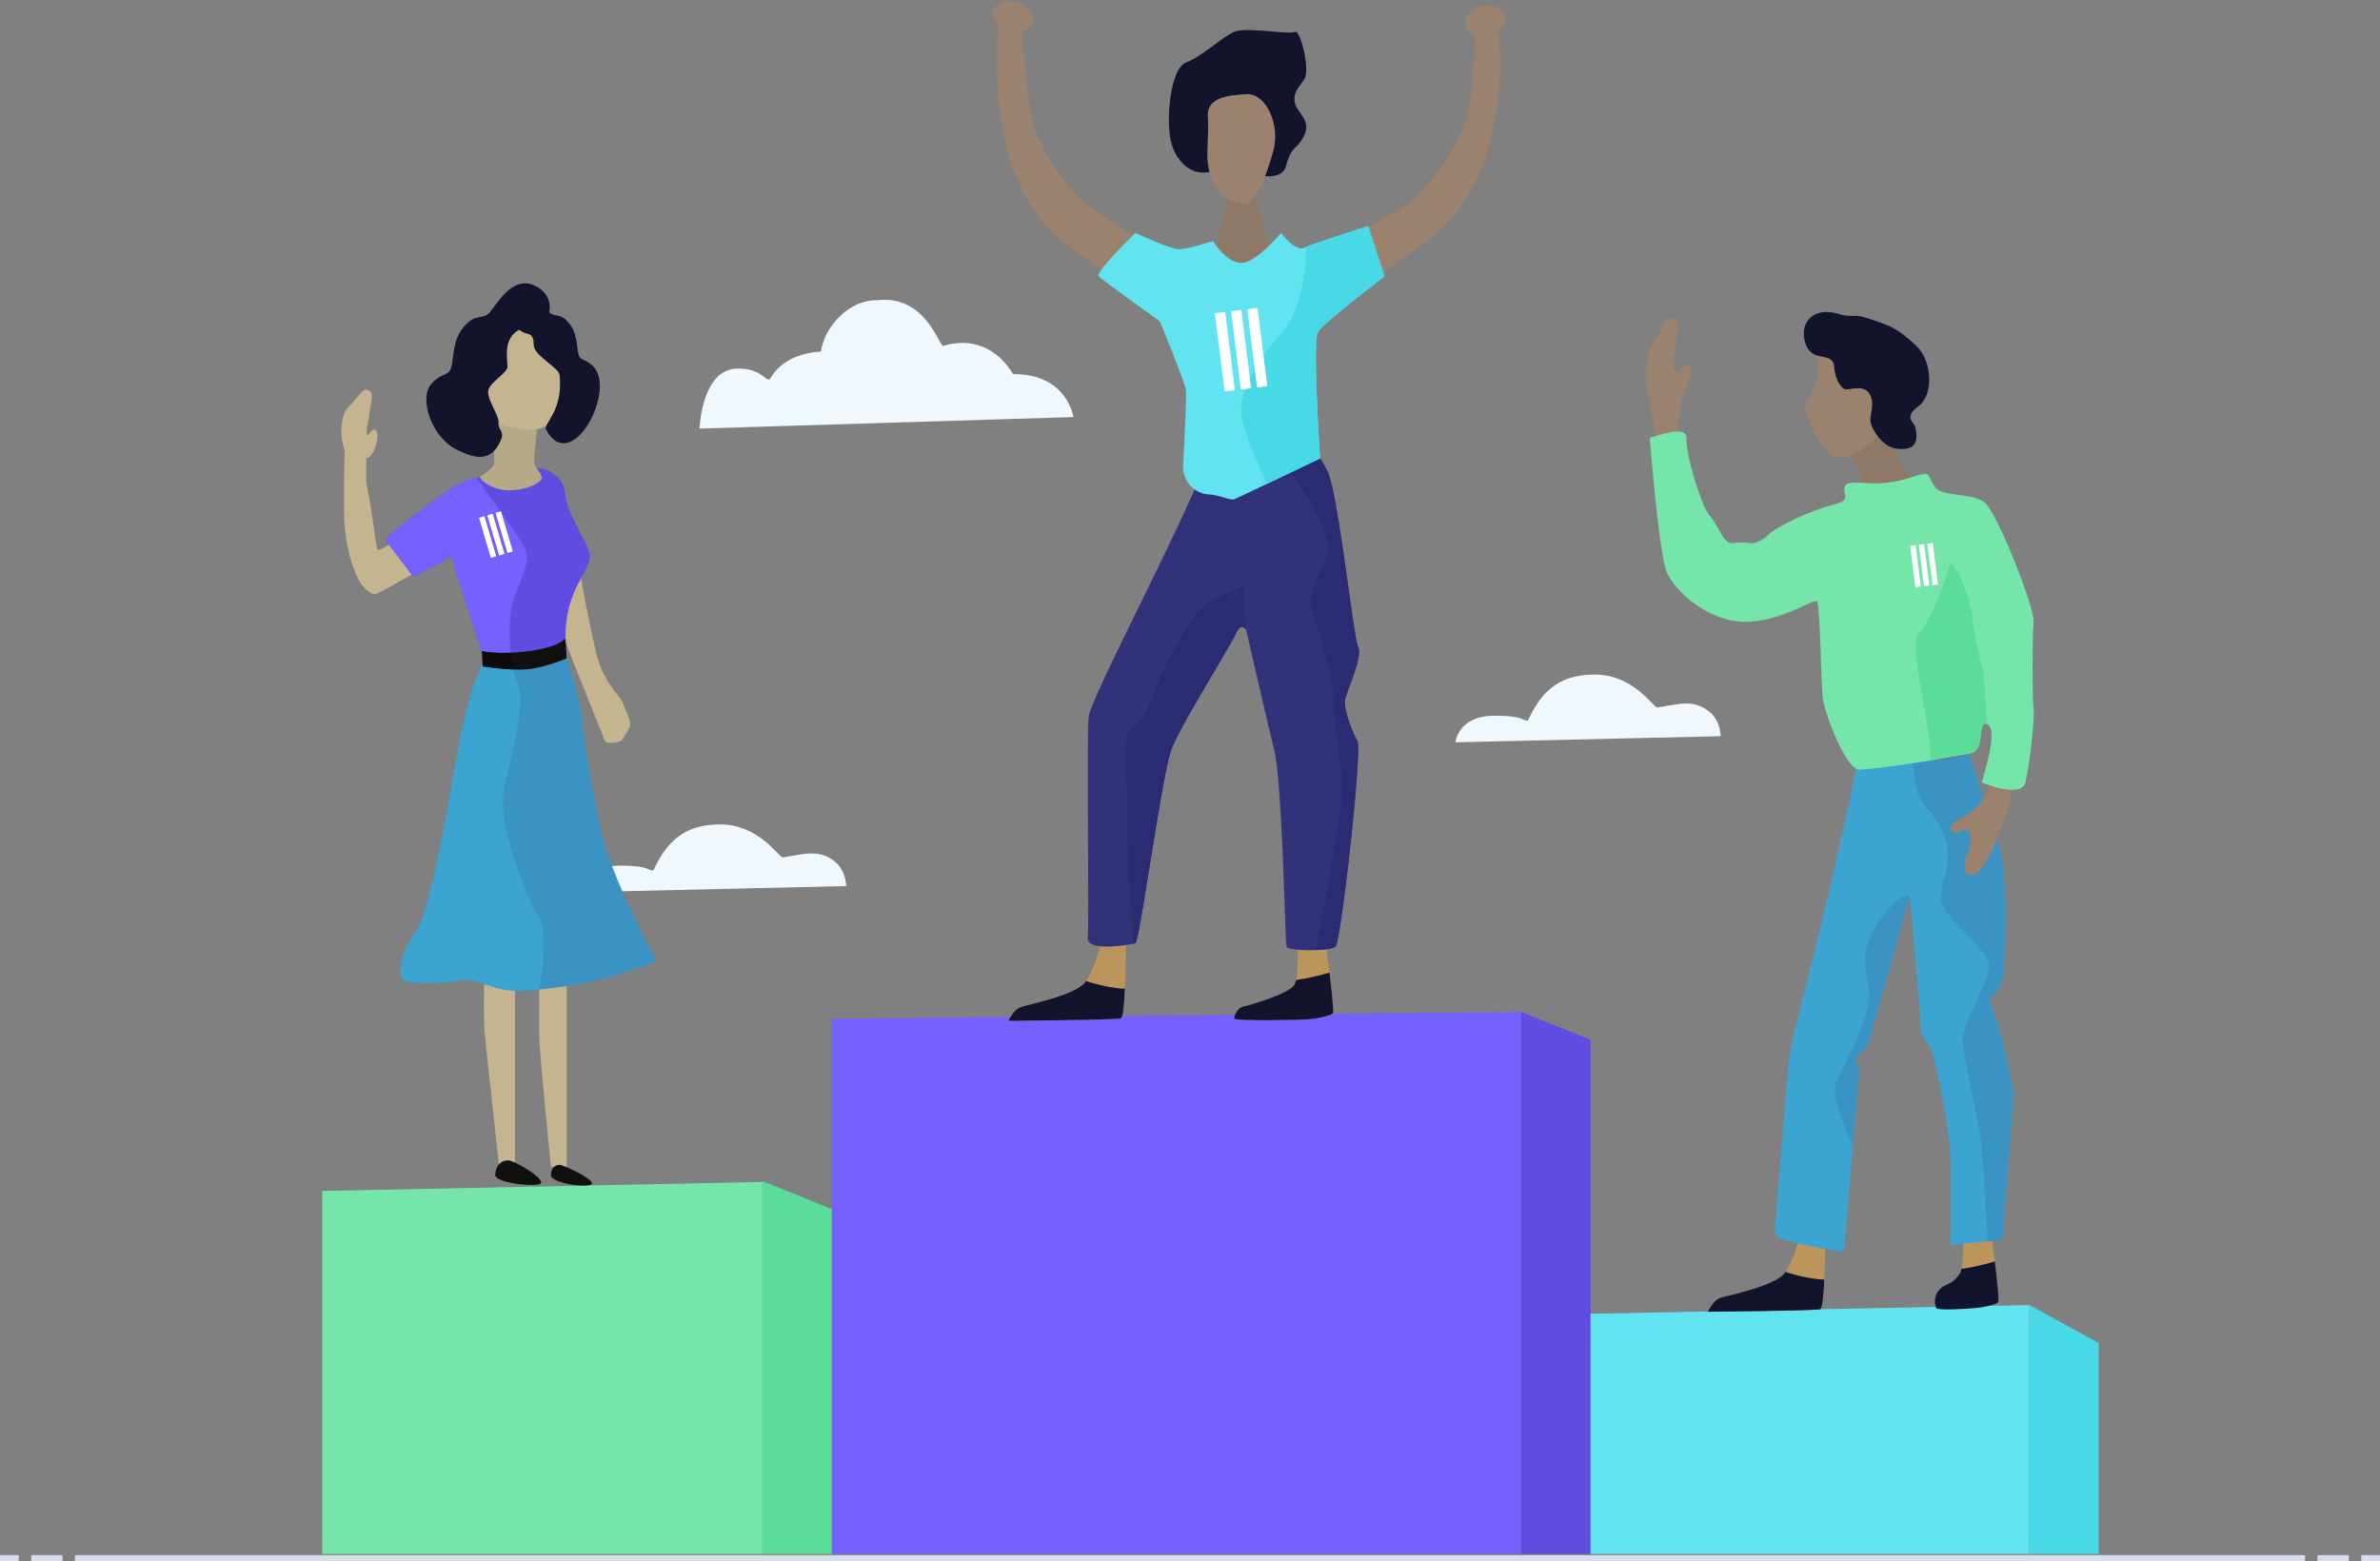 <svg xmlns="http://www.w3.org/2000/svg" width="381" height="250" viewBox="0 0 381 250">
    <rect x="0" y="0" width="381" height="250" fill="#808080" stroke="none"/>
    <g fill="none" fill-rule="evenodd">
        <path fill="#75E5AA" d="M122.049 248.82h-70.47v-58.134l70.47-1.444v59.578"/>
        <path fill="#61E3F0" d="M324.87 248.82h-70.472v-38.468l70.471-1.399v39.867"/>
        <path fill="#7461FF" d="M243.506 248.82H133.16v-85.712l110.345-1.083v86.795"/>
        <path fill="#F0F8FD" d="M111.987 68.622s.31-9.519 6.028-9.605c3.907-.06 4.377 1.998 5.234 1.713 1.554-2.866 4.669-4.247 8.19-4.437.38-3.522 4.092-8.294 9.04-8.224 7.52-.887 9.78 7.047 10.464 7.331 3.237-1.047 8-.82 11.236 4.509 8.66-.095 9.654 6.864 9.654 6.864l-59.846 1.849zM233 118.853s.32-4.204 6.208-4.256c4.802-.041 4.509.886 5.39.76 1.83-3.828 4.28-7.366 10.652-7.357 6.175-.03 9.329 5.15 10.034 5.276 3.332-.464 5.747-1.453 8.394.704 1.805 1.47 1.773 3.89 1.773 3.89l-42.451.983zM93 142.853s.32-4.204 6.208-4.256c4.802-.041 4.509.886 5.39.76 1.83-3.828 4.28-7.366 10.652-7.357 6.175-.03 9.329 5.15 10.034 5.276 3.332-.464 5.747-1.453 8.394.704 1.805 1.47 1.773 3.89 1.773 3.89L93 142.852z"/>
        <path fill="#5F4DE2" d="M254.618 248.82h-11.112v-86.795l11.112 4.448v82.347"/>
        <path fill="#48D8E6" d="M335.982 248.82h-11.113v-39.867l11.113 6.082v33.785"/>
        <path fill="#59DD98" d="M133.161 248.82H122.05v-59.727l11.112 4.502v55.225"/>
        <path fill="#9A826E" d="M219.484 44.892c1.151-1.307 10.266-6.117 13.972-11.192 9.07-12.417 6.255-30.39 6.255-30.39l-3.6 1.5s-.181 10.497-1.51 14.675c-1.717 5.392-7.218 11.982-10.051 13.725-2.832 1.743-8.253 4.82-8.253 4.82l3.187 6.862"/>
        <path fill="#9A826E" d="M241.042 2.524c.311 1.27-.876 2.653-2.65 3.087-1.776.435-3.468-.244-3.779-1.515-.31-1.27.876-2.652 2.651-3.087 1.776-.435 3.467.244 3.778 1.515M180.13 45.83c-1.152-1.307-10.267-6.117-13.973-11.192-9.07-12.417-6.172-32.42-6.172-32.42l3.6 1.5s.642 12.488 1.971 16.666c1.716 5.392 6.81 11.491 9.642 13.234 2.832 1.743 8.118 5.35 8.118 5.35l-3.187 6.862"/>
        <path fill="#9A826E" d="M158.971 1.826c-.31 1.271.876 2.653 2.651 3.088 1.776.434 3.467-.244 3.778-1.515.311-1.271-.876-2.653-2.651-3.088-1.775-.434-3.467.245-3.778 1.515"/>
        <path fill="#12132C" d="M195.847 26.495c-4.27 2.941-7.505-.31-8.373-3.742-.868-3.431-.162-11.764 2.4-12.744 2.564-.98 5.8-4.11 7.72-4.927 1.92-.817 8.869.516 9.7.025.833-.49 2.558 6.21 1.45 7.68-1.108 1.47-1.776 2.26-1.45 3.731.327 1.47 2.722 2.804 1.45 5.255-1.271 2.45-1.925 1.307-2.905 4.901-.98 3.595-9.992-.179-9.992-.179"/>
        <path fill="#8F7866" d="M194.145 41.818l2.483-10.293h4.224l2.98 10.293-5.695 4.133-3.992-4.133"/>
        <path fill="#9A826E" d="M193.356 26.163c.661 4.692 3.005 6.019 5.328 6.393 2.323.375 4.04-4.333 5.165-8.455 1.124-4.12-1.158-9.215-4.344-9.027-3.184.187-6.337.597-6.15 3.594.187 2.998-.26 5.64 0 7.495"/>
        <path fill="#BB955B" d="M207.216 157.685c-.891 1.436-7.298 3.31-8.182 3.475-.884.165-1.64 1.58-1.392 1.953.248.372 10.233.234 11.968.069 1.735-.165 3.437-.592 3.764-.952.327-.36-1.252-12.077-1.252-12.077l-4.387.658s.233 5.662-.519 6.874"/>
        <path fill="#12132C" d="M212.83 155.721c-1.532.448-3.523.946-5.347 1.181-.072.331-.158.607-.267.783-.891 1.436-7.298 3.31-8.182 3.475-.883.165-1.64 1.58-1.392 1.953.248.372 10.233.234 11.968.069 1.735-.165 3.437-.592 3.764-.952.17-.187-.174-3.43-.544-6.509"/>
        <path fill="#BB955B" d="M180.244 150.907s0 11.864-.818 12.136c-.819.274-17.987.41-17.987.41s.8-1.773 1.892-2.182c1.091-.41 8.965-1.91 10.465-4.092 1.501-2.18 2.492-6.272 2.492-6.272h3.956"/>
        <path fill="#12132C" d="M180.083 158.311c-1.932-.075-4.294-.589-6.221-1.234l-.066.102c-1.5 2.182-9.374 3.683-10.465 4.092-1.091.41-1.892 2.181-1.892 2.181s17.168-.135 17.987-.409c.343-.114.541-2.27.657-4.732"/>
        <path fill="#32327B" d="M174.3 114.634c-.349 1.665.053 33.11-.164 35.506-.218 2.396 6.972 1.089 7.626.871.654-.218 4.187-26.524 5.712-30.88 1.26-3.601 8.143-14.365 10.739-19.34a.694.694 0 0 1 1.293.166c.988 4.282 3.448 14.914 4.48 19.173 1.308 5.393 1.744 30.676 1.962 31.432.218.756 6.973.768 7.844 0 .871-.769 4.358-31.703 3.486-33.01-.871-1.308-2.179-5.096-1.961-6.469.218-1.374 2.892-6.908 2.1-8.497-.793-1.59-3.19-24.682-4.932-28.168-1.744-3.486-3.74-5.01-3.74-5.01l-15 1.624c-2.832 9.05-18.569 38.406-19.446 42.602z"/>
        <path fill="#0E111B" d="M181.677 151.036l.085-.025c.526-.175 2.913-17.225 4.622-26.16-1.709 8.935-4.096 25.985-4.622 26.16a1.31 1.31 0 0 1-.085.025"/>
        <path fill="#2A2B72" d="M181.386 151.104c-.47-6.171-1.013-16.171-.877-19.778.163-4.333-1.001-13.952.561-14.697 1.563-.746 2.87-3.288 3.851-6.183.98-2.896 4.25-9 6.537-12.075 2.288-3.075 6.897-3.899 7.452-4.549.034-.04.063-.059.09-.059.392 0-.12 4.446.5 7.168a.69.69 0 0 0-.674-.514c-.23 0-.46.11-.596.343 0 .002-.002.004-.003.005l-.014.026c-1.39 2.663-4.008 6.985-6.334 10.98-.225.384-.446.766-.664 1.144-1.741 3.018-3.22 5.728-3.741 7.215-.299.853-.674 2.547-1.09 4.722-1.709 8.934-4.096 25.984-4.622 26.159-.022.007-.05.016-.085.025-.072.019-.17.042-.291.068"/>
        <path fill="#823D25" d="M210.654 152.114a18.139 18.139 0 0 1 0 0"/>
        <path fill="#2A2B72" d="M210.654 152.114c1.145-6.188 3.914-21.293 4.173-24.123.326-3.575-1.308-11.781-1.308-15.866 0-4.084-2.288-10.293-3.359-13.754-1.071-3.46 1.235-6.342 2.284-9.543.889-2.713-2.596-8.739-5.769-13.2 2.267-1.085 4.164-1.997 4.566-2.19h.002l.039-.02a.032.032 0 0 0 .004-.002.023.023 0 0 1 .006-.002l.002-.001.006-.003h.001l.01-.005v-.001h.002v-.001h.003l.002-.002h.002v-.005c.384.581.78 1.254 1.165 2.022.12.241.245.577.37.994 1.697 5.59 3.824 25.694 4.562 27.174.047.094.082.203.106.323.027.142.04.3.04.47-.003 2.154-2.056 6.507-2.246 7.704a2.197 2.197 0 0 0-.024.343c-.002 1.446.987 4.365 1.774 5.776.072.13.143.247.21.35.096.143.14.64.14 1.414.001 6.299-2.85 30.912-3.625 31.596l-.004.003-.004.003-.001.002-.004.002v.001a.014.014 0 0 0-.003.003l-.002.001-.004.003h-.001c0 .002-.002.002-.003.003v.001a.014.014 0 0 0-.004.002l-.003.002-.002.001-.003.003-.001.001c-.002 0-.002 0-.003.002a.011.011 0 0 1-.003.002l-.003.002h-.001a.014.014 0 0 1-.005.004l-.01.007c-.24.157-.735.279-1.366.365a17.91 17.91 0 0 1-1.708.14"/>
        <path fill="#61E3F0" d="M181.762 37.294s5.665 2.615 6.972 2.615c1.307 0 5.448-1.307 5.448-1.307s1.96 3.267 4.357 3.485c2.397.218 6.537-4.793 6.537-4.793s2.325 3.057 3.668 2.4c1.344-.657 10.277-3.489 10.277-3.489l2.615 8.046s-9.805 7.421-10.676 8.946c-.872 1.525.36 20.203.36 20.203s-12.201 5.866-13.727 6.538c-.572.253-2.59-.738-3.89-.758-2.483-.04-4.426-2.158-4.297-4.638.24-4.608.56-11.345.418-12.195-.218-1.307-4.14-10.892-4.14-10.892s-9.151-6.566-9.805-7.204c-.654-.639 5.883-6.957 5.883-6.957"/>
        <path fill="#0E111B" d="M209.073 39.55c2.01-.823 9.46-3.19 9.925-3.338-.464.147-7.914 2.516-9.925 3.338m9.925-3.338l.014-.004c-.004 0-.008.002-.014.004m.014-.004l.003-.001h-.003m.008-.001v-.001m0 0h.001"/>
        <path fill="#28337C" d="M202.8 77.481"/>
        <path fill="#232356" d="M206.675 75.629c2.267-1.086 4.164-1.998 4.566-2.191-.402.193-2.3 1.105-4.566 2.19m4.568-2.19l.039-.02-.04.02M211.295 73.412l.006-.003-.006.003m.007-.004l.01-.004-.01.004m.01-.005h.001m.004-.001l.002-.002-.002.001m.002 0l.002-.002-.002.001m.002 0"/>
        <path fill="#48D8E6" d="M202.8 77.481c-1.658-3.819-3.663-8.207-4.065-11.104-.568-4.085 3.835-10.293 6.45-13.07 2.094-2.225 3.868-7.177 3.888-13.757 2.01-.822 9.461-3.19 9.925-3.338l.014-.004.003-.001h.001a.01.01 0 0 1 .004-.001v-.001h.001l2.615 8.046s-9.805 7.421-10.676 8.946c-.229.4-.313 1.973-.312 4.08 0 5.943.672 16.123.672 16.123l-.002.001-.002.001h-.002v.001l-.002.001h-.001l-.01.005-.007.004h-.002a.023.023 0 0 0-.006.003.032.032 0 0 1-.004.002l-.04.02c-.403.193-2.3 1.105-4.567 2.19-1.242.596-2.596 1.244-3.875 1.853"/>
        <path fill="#FFF" d="M197.694 62.486l-1.646.204-1.562-12.54 1.647-.205 1.56 12.54M200.288 62.163l-1.646.205-1.561-12.54 1.646-.205 1.561 12.54M202.882 61.84l-1.646.205-1.561-12.54 1.646-.205 1.561 12.54"/>
        <path fill="#C4B48F" d="M86.328 156.009s-.024 7.357 0 10.066c.025 2.71 1.864 20.75 1.864 20.75h2.526V156.01h-4.39M77.583 154.6s-.26 8.02 0 10.716c.38 3.969 2.333 21.551 2.333 21.551h2.526v-30.815l-4.86-1.452"/>
        <path fill="#3B93C3" d="M77.389 105.93c-1.708 3.859-1.708 3.859-3.26 10.067-1.227 4.908-4.658 28.921-7.436 32.882-2.778 3.962-3.105 7.601-1.96 8.151 1.143.55 6.863.45 9.15-.072 1.24-.283 2.65.26 4.337.805 1.426.46 3.05.92 4.939.88 4.125-.084 12.31-1.377 15.074-2.342 2.764-.967 6.863-2.357 6.863-2.357S97.52 140 96.027 132.288c-.577-2.986-2.86-14.575-2.86-17.026 0-2.45-2.449-9.851-2.449-9.851l-13.33.52"/>
        <path fill="#C4B48F" d="M91.562 87.247c1.306 1.442 1.257 4.037 1.46 5.359.2 1.32 1.482 8.038 2.462 12.098 1.09 4.509 3.747 6.698 4.142 7.67.693 1.702 1.384 3.122 1.238 3.808-.147.687-1.096 1.868-1.253 2.285-.157.416-2.608.818-2.82.081-.211-.737-5.83-14.334-6.412-16.246-.581-1.912-2.434-7.419-3.408-9.97-.482-1.265 2.74-7.13 4.591-5.085M68.175 90.742c-1.878 1.034-7.503 4.268-8.005 4.372-.501.103-.865-.16-1.439-.613-1.922-1.517-3.665-7.025-3.665-12.737 0-7.298-.056-13.121 1.142-13.686.38-.178 1.617-.878 2.235-1.563.619-.686-.04 9.523.234 10.93 1.291 6.607 1.433 9.854 1.76 10.508.326.653 5.074-3.086 5.074-3.086l2.664 5.875"/>
        <path fill="#5F4DE2" d="M90.368 78.427c-.398-2.255-3.08-3.829-5.343-3.473-3.903.615-8.7 1.516-9.33 1.648-3.73.782-14.075 9.743-14.075 9.743l4.572 6.013 5.76-3.078c.737-.333.596.98.85 1.749l4.58 14.018.007.883c2.207.235 5.1.468 6.532.259.88-.128 3.57-1.172 6.657-2.46-.085-1.479-.072-3.085.154-4.635.823-5.68 3.64-7.524 3.73-10.14.034-.969-3.129-6.127-3.67-8.383a40.966 40.966 0 0 1-.424-2.144"/>
        <path fill="#B7A888" d="M82.431 78.467c2.587-.301 3.79-1.143 4.21-1.684.421-.541-.856-1.905-1.082-2.436-.226-.53.541-6.163.42-6.404-.12-.24-6.495-.902-6.916 0-.421.902.361 5.833-.06 6.555-.42.722-2.16 1.808-2.16 1.808-.186.477 2.209 2.554 5.588 2.161"/>
        <path fill="#C4B48F" d="M77.98 66.8c.931 1.086 7.466 3.226 9.754 1.149 1.133-1.028 2.456-4.155 2.456-7.463 0-1.702-4.33-3.187-4.39-8.478-.012-.934-3.128-1.083-5.113-.121-1.985.962-4.33 3.788-4.51 5.953-.181 2.165.076 6.944 1.803 8.96"/>
        <path fill="#10100F" d="M77.123 104.252c3.32.694 11.45.121 13.406-2.056l.19 3.215s-3.448 1.479-6.268 1.742c-2.82.263-7.18-.452-7.18-.452l-.148-2.45"/>
        <path fill="#12132C" d="M94.961 58.656c-1.606-1.578-2.137-.576-2.465-2.446-.17-.977-.146-2.915-1.355-4.403-1.52-1.872-2.35-.944-3.221-1.812.342-1.42-.205-2.962-1.732-3.934-3.828-2.437-6.327 2.206-7.759 3.909-1.18 1.402-2.253-.025-4.298 2.494-1.555 1.915-1.523 4.407-1.743 5.663-.42 2.406-1.09 1.132-3.17 3.146-2.333 2.256-.239 8.752 4.041 10.797 2.452 1.171 5.396 2.269 6.973-1.743.535-1.36-.547-1.474-.42-2.617.127-1.143-1.68-3.45-1.674-4.953.006-1.504 3.238-2.985 3.118-4.188-.113-1.131-.655-4.604 1.903-5.778 1.038 1.095 2.258-.002 2.284 2.46.018 1.679 4.02 3.614 4.14 4.776.607 5.943-2.71 7.8-2.16 8.795 4.104 7.421 11.33-6.447 7.538-10.166"/>
        <path fill="#FFFFFE" d="M79.428 89.066l-.841.247-1.89-6.411.841-.248 1.89 6.412M80.754 88.674l-.84.248-1.891-6.41.841-.249 1.89 6.411M82.08 88.283l-.84.248-1.891-6.41.841-.248 1.89 6.41"/>
        <path fill="#C4B48F" d="M56.264 64.663c-2.328 1.784-1.608 6.4-1.064 7.518.546 1.117 3.134 1.858 4.115.818.98-1.038 1.525-3.94.762-4.177-.762-.238-.98 1.07-1.416.852-.436-.218.218-1.017.435-3.196.218-2.178 1.14-3.943-.544-4.103-.545-.05-1.953 2.03-2.288 2.288"/>
        <path fill="#10100F" d="M79.276 188.17c0 1.088 5.368 1.869 7.042 1.433 1.674-.436-3.876-3.812-4.971-3.812-1.392 0-2.07 1.164-2.07 2.378M88.192 188.17c0 1.088 4.607 1.981 6.282 1.545 1.674-.436-4.249-3.213-4.902-3.213-.654 0-1.38.453-1.38 1.667"/>
        <path fill="#3CA4D0" d="M82.935 158.646c-.166 0-.33-.004-.493-.011-1.587-.071-2.98-.472-4.222-.872l-.71-.232c-1.075-.353-2.032-.651-2.905-.651-.247 0-.487.024-.721.078-1.236.281-3.471.44-5.447.44-1.684 0-3.179-.116-3.705-.368-.398-.19-.617-.755-.619-1.577-.001-1.542.768-3.99 2.58-6.574 2.778-3.961 6.209-27.974 7.436-32.882 1.507-6.029 1.551-6.203 3.115-9.741l.028.445s2.493.409 4.928.494c.202.939.452 1.798.744 2.53 1.175 2.94-1.058 11.131-2.23 16.512-1.17 5.38 3.445 17.307 5.604 20.82 1.232 2.005.697 7.245.009 11.374a42.85 42.85 0 0 1-3.168.213l-.224.002z"/>
        <path fill="#7461FF" d="M80.565 104.53c-1.349 0-2.565-.094-3.442-.278l-4.321-13.223c-.226-.685-.139-1.802-.639-1.802-.06 0-.13.016-.21.053l-5.761 3.078-.27-.353-4.302-5.66s10.346-8.96 14.075-9.743a28.696 28.696 0 0 1 .563-.11c1.259 1.824 2.622 3.673 3.87 5.399l-.779.23 1.89 6.41.842-.248-1.84-6.234c1.57 2.173 2.944 4.142 3.68 5.61 1.506 3.003-1.65 6.27-2.142 10.192-.26 2.07-.248 4.443-.007 6.655-.41.016-.814.024-1.207.024m-3.027-21.876l-.842.248 1.89 6.411.842-.247-1.89-6.412m1.326-.39l-.841.247 1.89 6.411.841-.248-1.89-6.41"/>
        <path fill="#0B0C0B" d="M82.2 107.195c-2.435-.085-4.928-.494-4.928-.494l-.028-.445.145-.326-.007-.883-.26-.795c.878.184 2.094.278 3.443.278.393 0 .797-.008 1.207-.024.103.937.247 1.845.428 2.69"/>
        <path fill="#FFFFFE" d="M78.587 89.313l-1.89-6.411.841-.248 1.89 6.412-.841.247M79.913 88.922l-1.89-6.41.841-.249 1.89 6.411-.84.248M81.24 88.53l-1.891-6.41.779-.23.114.16 1.839 6.233-.842.248"/>
        <path fill="#BB955B" d="M313.729 203.942c-.892 1.436.658 5.662 2.394 5.497 1.734-.165 3.437-.591 3.763-.951.328-.361-1.252-12.077-1.252-12.077l-4.387.657s.234 5.663-.518 6.874"/>
        <path fill="#12132C" d="M319.343 201.978c-1.531.449-3.524.947-5.347 1.181-.072.332-.144.618-.267.783-.904 1.21-1.34 1.408-2.16 1.778-2.335 1.055-1.842 3.352-1.594 3.724.249.372 4.413.16 6.148-.005 1.734-.165 3.437-.591 3.763-.951.17-.187-.173-3.43-.543-6.51"/>
        <path fill="#BB955B" d="M292.21 197.477s0 11.864-.818 12.137c-.819.272-17.987.409-17.987.409s.801-1.773 1.892-2.183c1.09-.409 8.965-1.909 10.465-4.09 1.5-2.182 2.493-6.273 2.493-6.273h3.955"/>
        <path fill="#12132C" d="M292.049 204.881c-1.932-.076-4.294-.59-6.22-1.234l-.067.102c-1.5 2.182-9.374 3.682-10.465 4.091-1.091.41-1.892 2.183-1.892 2.183s17.168-.137 17.987-.41c.343-.114.54-2.271.657-4.732"/>
        <path fill="#3CA4D0" d="M297.651 119.636c-.435 5.228-8.062 36.598-8.715 38.995-.654 2.396-2.397 9.15-2.615 11.545-.218 2.397-2.179 25.707-2.179 27.231 0 1.525 11.047 3.05 11.047 3.05l2.462-29.409a1.531 1.531 0 0 1-.042-2.36l.042-.037 1.307-1.089 6.756-24.181s1.742 18.893 1.742 20.993c0 2.1 1.09 2.1 1.744 3.842.653 1.743 3.05 12.432 3.05 18.197v12.955l8.28-.871s1.743-21.35 1.743-23.31c0-1.96-2.615-11.764-2.615-11.764l-1.307-3.377s1.743-1.198 2.179-3.158c.436-1.961 1.09-15.903-.436-20.914-1.525-5.01-5.883-18.299-5.883-18.299l-16.56 1.96"/>
        <path fill="#3B93C3" d="M318.17 198.745c-.28-6.034-.779-15.145-1.344-18.116-.872-4.579-2.397-11.106-2.615-13.938-.218-2.832 4.794-10.24 4.14-12.635-.654-2.397-7.844-7.407-7.626-10.457.218-3.05 1.09-3.703 1.09-6.718 0-3.016-1.744-5.7-3.8-8.096-.947-1.104-1.556-3.548-1.852-6.579.97-.143 1.946-.292 2.888-.441 2.566-.205 4.98-.77 6.14-1.094 1.376 4.22 3.835 11.793 4.903 15.303.72 2.369.955 6.732.955 10.883 0 4.631-.29 8.997-.52 10.03-.435 1.961-2.178 3.16-2.178 3.16l1.307 3.376s2.615 9.803 2.615 11.764c0 1.96-1.743 23.31-1.743 23.31l-1.6.168-.76.08"/>
        <path fill="#9A826E" d="M322.273 124.646c-.165.62-.24 2.89-.525 3.784-1.465 4.607-3.673 10.406-5.249 11.356-1.882 1.136-2.523-.673-1.634-2.831.888-2.158.66-4.914-.682-3.91-.983.738-2.335.209-1.801-.946.533-1.154 5.187-1.607 6.405-7.562.23-1.13 3.486.11 3.486.11"/>
        <path fill="#8F7866" d="M302.497 80.05c-2.659.535-4.122.088-4.713-.312-.592-.401.235-2.163.287-2.762.053-.598-2.521-5.932-2.48-6.209.042-.277 6.145-2.986 6.853-2.227.707.758 1.522 5.894 2.17 6.474.65.58 1.619 1.607 1.619 1.607.336.413-.261 2.73-3.736 3.429"/>
        <path fill="#9A826E" d="M302.596 67.437c-.572 1.375-6.04 6.965-8.976 5.645-1.454-.654-3.272-2.932-4.602-7.485-.498-1.702 3.34-3.708 1.618-9.813-.263-.937 2.75-2.081 5.026-1.767 2.275.314 5.51 2.358 6.386 4.446.877 2.086 1.61 6.421.548 8.974"/>
        <path fill="#12132C" d="M293.62 58.757c-.181-2.698-3.654-.408-4.657-3.968-.953-3.388 1.561-5.686 5.311-4.538 2.223.68 2.374-.057 4.527.652 3.273 1.08 4.665 1.37 7.91 4.41 2.676 2.509 2.872 7.947.354 9.765-2.38 1.719-.613 2.585-.45 3.328.383 1.744.473 3.9-3.066 3.43-2.26-.3-4.13-3.391-4.138-4.533-.007-1.142.672-2.615 0-3.996-.875-1.801-2.782-.96-3.82-.96-.936 0-1.855-1.86-1.971-3.59"/>
        <path fill="#9A826E" d="M269.273 64.162c.602-1.888 2.117-5.467 1.059-5.797-1.059-.33-1.361 1.484-1.966 1.182-.605-.303-.491-.718-.19-3.74.303-3.024 1.254-4.682-1.083-4.903-.755-.07-1.414 2.617-1.798 3.06-2.724 3.15-1.649 9.407-1.311 9.66.31 2.299 1.089 5.059 1.033 8.278l3.518-.67s.126-5.148.738-7.07"/>
        <path fill="#75E5AA" d="M264.096 70.113c3.269-1.038 6.101-1.773 5.883.239-.217 2.01 2.397 10.847 3.705 12.202 1.307 1.354 2.178 4.622 3.703 4.405 1.526-.218 2.833.01 2.833.01s1.308.207 2.833-1.318c1.525-1.524 6.972-3.92 10.24-4.792 3.27-.872 1.743-1.42 1.962-2.78.148-.924 1.504-.835 3.317-.745.853.042 1.807.084 2.784.02 3.05-.199 5.883-1.466 6.754-1.486.872-.02.654.739 1.743 2.211 1.09 1.473 5.883.82 7.844 2.344 1.961 1.525 8.062 16.9 7.844 19.125-.217 2.224-.206 12.463.006 13.988.212 1.525-.66 9.15-1.313 11.764-.654 2.614-6.973 0-6.973 0s1.09-3.921 1.308-5.228c.218-1.307.653-3.985-.654-4.172-1.307-.186-.218 3.953-2.179 4.607-1.96.653-15.887 2.723-18.085 2.723-2.197 0-5.665-9.259-5.883-11.654-.218-2.397-.435-14.597-.871-15.25-.436-.654-5.012 2.91-10.895 3.222-5.883.31-11.358-4.284-13.074-7.66-1.343-2.642-2.832-21.775-2.832-21.775"/>
        <path fill="#B3252B" d="M309.05 121.765c2.62-.415 4.968-.829 6.136-1.108l.004.014c-1.16.324-3.573.89-6.14 1.094"/>
        <path fill="#59DD98" d="M309.048 121.765c.095-6.278-3.77-18.597-1.81-20.493 1.962-1.896 4.359-8.65 4.794-10.61.053-.236.143-.344.263-.344.868 0 3.25 5.684 3.441 8.486.218 3.186 1.308 6.454 1.744 9.068.226 1.364.444 4.95.6 8.068a.92.92 0 0 0-.165-.04h-.007a.606.606 0 0 0-.075-.006h-.002c-.911.003-.517 2.385-1.184 3.756-.172.354-.415.64-.768.8l-.006.004-.013.005a1.536 1.536 0 0 1-.1.04h-.002a7.334 7.334 0 0 1-.572.158c-1.168.28-3.516.693-6.135 1.108h-.003"/>
        <path fill="#FFF" d="M307.492 93.921l-.871.11-.826-6.634.87-.108.827 6.632M308.863 93.75l-.87.11-.826-6.634.871-.108.825 6.633M310.236 93.58l-.871.109-.826-6.633.87-.108.827 6.632"/>
        <path fill="#0E111B" d="M296.605 183.544l1.046-12.496-1.046 12.496"/>
        <path fill="#3B93C3" d="M296.605 183.544c-1.7-4.22-3.612-7.998-2.603-10.335 1.144-2.651 5.066-9.934 5.23-13.4.162-3.466-2.289-6.243 1.143-11.635 2.808-4.412 4.595-4.813 5.152-4.813.123 0 .187.02.187.02l-6.756 24.181-1.307 1.09-.042.035a1.526 1.526 0 0 0-.535 1.16c0 .447.192.894.577 1.201l-1.046 12.496"/>
        <path fill="#D8DDE9" d="M12 250v-1h357v1zM0 250v-1h3v1zM5 250v-1h5v1zM378 250v-1h3v1zM371 250v-1h5v1z"/>
    </g>
</svg>

